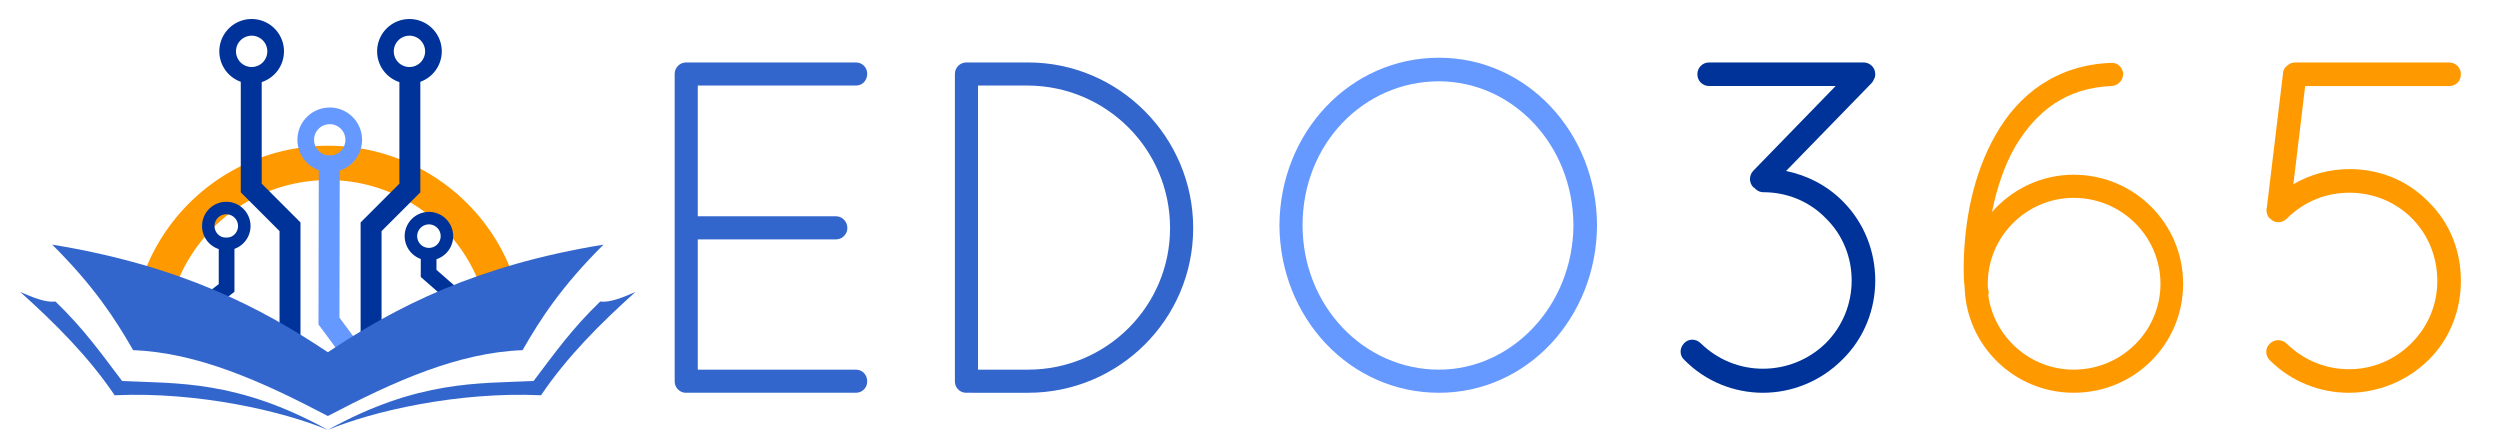<?xml version="1.0" encoding="UTF-8" standalone="no"?>
<svg
   xmlns:dc="http://purl.org/dc/elements/1.1/"
   xmlns:cc="http://creativecommons.org/ns#"
   xmlns:rdf="http://www.w3.org/1999/02/22-rdf-syntax-ns#"
   xmlns:svg="http://www.w3.org/2000/svg"
   xmlns="http://www.w3.org/2000/svg"
   id="svg968"
   version="1.1"
   viewBox="0 0 163 29"
   height="29mm"
   width="163mm">
  <defs
     id="defs962" />
  <g
     transform="translate(0,-268)"
     id="layer1">
    <g
       transform="translate(-18.143,177.649)"
       id="g1613">
      <path
         style="opacity:1;fill:none;fill-opacity:1;stroke:#ff9900;stroke-width:2.24;stroke-linecap:butt;stroke-linejoin:round;stroke-miterlimit:4;stroke-dasharray:none;stroke-dashoffset:0;stroke-opacity:1;paint-order:stroke fill markers"
         d="m 27.834,112.674 a 11.702,11.702 0 0 1 5.888,-10.155 11.702,11.702 0 0 1 11.739,0.064 11.702,11.702 0 0 1 5.777,10.219"
         id="path910-6" />
      <g
         transform="translate(-18.501,36.612)"
         id="g1023-6"
         style="opacity:1">
        <g
           id="g1040-1">
          <g
             id="g922-8"
             transform="translate(0,0.012)">
            <path
               id="path912-7"
               d="m 55.553,75.978 v -7.465 l -2.528,-2.528 v -7.89"
               style="fill:none;stroke:#003399;stroke-width:1.365;stroke-linecap:butt;stroke-linejoin:miter;stroke-miterlimit:4;stroke-dasharray:none;stroke-opacity:1" />
            <path
               transform="rotate(-90)"
               style="fill:none;fill-opacity:1;stroke:#003399;stroke-width:1.087;stroke-linecap:butt;stroke-linejoin:round;stroke-miterlimit:4;stroke-dasharray:none;stroke-opacity:1;paint-order:stroke fill markers"
               d="m -58.639,53.025 a 1.564,1.564 0 0 1 1.591,-1.537 1.564,1.564 0 0 1 1.537,1.591 1.564,1.564 0 0 1 -1.59,1.537 1.564,1.564 0 0 1 -1.538,-1.59"
               id="path914-92" />
          </g>
          <g
             transform="matrix(-1,0,0,1,116.392,0.012)"
             id="g922-3-0">
            <path
               id="path912-5-2"
               d="m 55.553,75.978 v -7.465 l -2.528,-2.528 v -7.89"
               style="fill:none;stroke:#003399;stroke-width:1.365;stroke-linecap:butt;stroke-linejoin:miter;stroke-miterlimit:4;stroke-dasharray:none;stroke-opacity:1" />
            <path
               transform="rotate(-90)"
               style="fill:none;fill-opacity:1;stroke:#003399;stroke-width:1.087;stroke-linecap:butt;stroke-linejoin:round;stroke-miterlimit:4;stroke-dasharray:none;stroke-opacity:1;paint-order:stroke fill markers"
               d="m -58.639,53.025 a 1.564,1.564 0 0 1 1.589,-1.537 1.564,1.564 0 0 1 1.539,1.586 1.564,1.564 0 0 1 -1.584,1.542 1.564,1.564 0 0 1 -1.545,-1.581"
               id="path914-6-3" />
          </g>
          <g
             id="g922-2-7"
             transform="translate(5.091,5.781)"
             style="stroke:#6699ff">
            <path
               id="path912-9-5"
               d="m 54.844,72.813 -0.301,-1.839 -1.541,-2.086 0.022,-10.783"
               style="fill:none;stroke:#6699ff;stroke-width:1.365;stroke-linecap:butt;stroke-linejoin:miter;stroke-miterlimit:4;stroke-dasharray:none;stroke-opacity:1" />
            <path
               transform="rotate(-90)"
               style="fill:none;fill-opacity:1;stroke:#6699ff;stroke-width:1.087;stroke-linecap:butt;stroke-linejoin:round;stroke-miterlimit:4;stroke-dasharray:none;stroke-opacity:1;paint-order:stroke fill markers"
               d="m -58.639,53.025 a 1.564,1.564 0 0 1 1.589,-1.537 1.564,1.564 0 0 1 1.539,1.586 1.564,1.564 0 0 1 -1.584,1.542 1.564,1.564 0 0 1 -1.545,-1.581"
               id="path914-1-9" />
          </g>
          <g
             id="g922-27-2"
             transform="matrix(0.75,0,0,0.75,24.821,26.329)">
            <path
               id="path912-0-2"
               d="M 55.553,64.387 V 62.529 L 53.025,60.316 V 58.104"
               style="fill:none;stroke:#003399;stroke-width:1.365;stroke-linecap:butt;stroke-linejoin:miter;stroke-miterlimit:4;stroke-dasharray:none;stroke-opacity:1" />
            <path
               transform="rotate(-90)"
               style="fill:none;fill-opacity:1;stroke:#003399;stroke-width:1.087;stroke-linecap:butt;stroke-linejoin:round;stroke-miterlimit:4;stroke-dasharray:none;stroke-opacity:1;paint-order:stroke fill markers"
               d="m -58.639,53.025 a 1.564,1.564 0 0 1 1.589,-1.537 1.564,1.564 0 0 1 1.539,1.586 1.564,1.564 0 0 1 -1.584,1.542 1.564,1.564 0 0 1 -1.545,-1.581"
               id="path914-9-8" />
          </g>
          <g
             id="g922-27-3-9"
             transform="matrix(-0.75,0,0,0.75,91.187,25.669)">
            <path
               id="path912-0-6-7"
               d="m 55.553,64.419 v 0 l -2.528,-1.961 v -4.365"
               style="fill:none;stroke:#003399;stroke-width:1.365;stroke-linecap:butt;stroke-linejoin:miter;stroke-miterlimit:4;stroke-dasharray:none;stroke-opacity:1" />
            <path
               transform="rotate(-90)"
               style="fill:none;fill-opacity:1;stroke:#003399;stroke-width:1.087;stroke-linecap:butt;stroke-linejoin:round;stroke-miterlimit:4;stroke-dasharray:none;stroke-opacity:1;paint-order:stroke fill markers"
               d="m -58.639,53.025 a 1.564,1.564 0 0 1 1.589,-1.537 1.564,1.564 0 0 1 1.539,1.586 1.564,1.564 0 0 1 -1.584,1.542 1.564,1.564 0 0 1 -1.545,-1.581"
               id="path914-9-0-3" />
          </g>
        </g>
      </g>
      <g
         id="g871-6"
         style="opacity:1;fill:#3366cc;stroke:none"
         transform="translate(-18.276,41.156)">
        <g
           id="g838-1"
           style="fill:#3366cc;stroke:none">
          <g
             id="g833-2"
             transform="translate(-0.114)"
             style="fill:#3366cc;stroke:none">
            <path
               id="path826-9"
               d="m 70.604,72.026 c 1.165,-2.03 2.531,-4.149 5.279,-6.882 -8.334,1.363 -13.537,4.059 -17.974,7.016 -4.437,-2.957 -9.64,-5.653 -17.974,-7.016 2.747,2.733 4.114,4.852 5.279,6.882 4.178,0.157 8.331,2.002 12.695,4.293 4.364,-2.29 8.517,-4.136 12.695,-4.293 z"
               style="fill:#3366cc;stroke:none;stroke-width:0.265px;stroke-linecap:butt;stroke-linejoin:miter;stroke-opacity:1" />
          </g>
          <path
             style="fill:#3366cc;stroke:none;stroke-width:0.265px;stroke-linecap:butt;stroke-linejoin:miter;stroke-opacity:1"
             d="m 71.695,74.966 c 1.704,-2.53 3.894,-4.701 6.151,-6.733 -0.823,0.358 -1.661,0.703 -2.295,0.622 -1.866,1.806 -2.904,3.283 -4.342,5.18 -3.508,0.176 -7.5,-0.088 -13.424,3.195 2.899,-1.218 8.458,-2.512 13.91,-2.264 z"
             id="path830-3" />
        </g>
        <g
           id="g838-3-1"
           transform="matrix(-1,0,0,1,115.588,0)"
           style="fill:#3366cc;stroke:none">
          <g
             id="g833-6-9"
             transform="translate(-0.114)"
             style="fill:#3366cc;stroke:none" />
          <path
             style="fill:#3366cc;stroke:none;stroke-width:0.265px;stroke-linecap:butt;stroke-linejoin:miter;stroke-opacity:1"
             d="m 71.695,74.966 c 1.704,-2.53 3.894,-4.701 6.151,-6.733 -0.823,0.358 -1.661,0.703 -2.295,0.622 -1.866,1.806 -2.904,3.283 -4.342,5.18 -3.508,0.176 -7.5,-0.088 -13.424,3.195 2.899,-1.218 8.458,-2.512 13.91,-2.264 z"
             id="path830-5-4" />
        </g>
      </g>
      <g
         id="text1147"
         style="font-style:normal;font-variant:normal;font-weight:normal;font-stretch:normal;font-size:14.423px;line-height:0;font-family:Lato;-inkscape-font-specification:Lato;letter-spacing:0px;word-spacing:0px;fill:#000000;fill-opacity:1;stroke:none;stroke-width:0.361"
         aria-label="EDO365">
        <path
           id="path1653"
           style="font-style:normal;font-variant:normal;font-weight:normal;font-stretch:normal;font-family:Quicksand;-inkscape-font-specification:Quicksand;fill:#3366cc;stroke-width:0.361"
           d="m 62.132,115.221 c 0,0.4 0.308,0.708 0.677,0.738 h 0.062 0.092 10.984 c 0.431,0 0.738,-0.338 0.738,-0.738 0,-0.431 -0.308,-0.769 -0.738,-0.769 H 63.639 v -8.492 h 9.015 c 0.4,0 0.738,-0.338 0.738,-0.738 0,-0.431 -0.338,-0.769 -0.738,-0.769 h -9.015 v -8.523 h 10.308 c 0.431,0 0.738,-0.338 0.738,-0.769 0,-0.4 -0.308,-0.738 -0.738,-0.738 h -11.015 -0.062 c -0.4,0 -0.738,0.338 -0.738,0.738 z" />
        <path
           id="path1655"
           style="font-style:normal;font-variant:normal;font-weight:normal;font-stretch:normal;font-family:Quicksand;-inkscape-font-specification:Quicksand;fill:#3366cc;stroke-width:0.361"
           d="m 85.17,115.96 c 5.938,0 10.769,-4.8 10.769,-10.738 0,-5.938 -4.831,-10.8 -10.769,-10.8 h -3.938 -0.092 c -0.4,0 -0.738,0.338 -0.738,0.738 v 20.061 c 0,0.4 0.308,0.708 0.677,0.738 h 0.123 z m -3.261,-1.508 V 95.929 h 3.261 c 5.108,0.031 9.261,4.154 9.261,9.292 0,5.108 -4.154,9.231 -9.261,9.231 z" />
        <path
           id="path1657"
           style="fill:#6699ff;stroke-width:0.361"
           d="m 101.562,105.037 c 0.031,6.031 4.585,10.923 10.4,10.923 5.754,0 10.277,-4.892 10.308,-10.923 -0.031,-6.031 -4.554,-10.923 -10.308,-10.923 -5.815,0 -10.369,4.892 -10.4,10.923 z m 1.508,0 c 0,-5.323 4,-9.384 8.892,-9.384 4.738,0 8.738,4.061 8.769,9.384 -0.031,5.261 -4.031,9.415 -8.769,9.415 -4.892,0 -8.892,-4.154 -8.892,-9.415 z" />
        <path
           id="path1659"
           style="font-style:normal;font-variant:normal;font-weight:normal;font-stretch:normal;font-family:Quicksand;-inkscape-font-specification:Quicksand;fill:#003399;stroke-width:0.361"
           d="m 140.318,95.529 c 0.061,-0.092 0.092,-0.215 0.092,-0.338 0,-0.431 -0.338,-0.769 -0.769,-0.769 h -10.061 c -0.431,0 -0.769,0.338 -0.769,0.769 0,0.431 0.338,0.769 0.769,0.769 h 8.246 l -5.354,5.508 c -0.308,0.308 -0.308,0.8 0,1.108 0,0 0.031,0 0.031,0 0.154,0.185 0.369,0.308 0.615,0.308 1.477,0 2.954,0.554 4.061,1.692 1.138,1.108 1.692,2.585 1.692,4.061 0,1.477 -0.554,2.954 -1.692,4.092 -1.138,1.108 -2.615,1.662 -4.092,1.662 -1.477,0 -2.923,-0.554 -4.061,-1.662 -0.308,-0.308 -0.8,-0.308 -1.077,0 -0.308,0.308 -0.308,0.8 0,1.077 1.415,1.446 3.292,2.154 5.138,2.154 0,0 0,0 0,0 1.877,0 3.754,-0.738 5.169,-2.154 1.446,-1.415 2.154,-3.292 2.154,-5.169 0,-1.877 -0.708,-3.754 -2.123,-5.169 -1.046,-1.046 -2.338,-1.692 -3.692,-1.969 l 5.569,-5.723 c 0.061,-0.062 0.123,-0.154 0.154,-0.246 z" />
        <path
           id="path1661"
           style="font-style:normal;font-variant:normal;font-weight:normal;font-stretch:normal;font-family:Quicksand;-inkscape-font-specification:Quicksand;fill:#ff9900;stroke-width:0.361"
           d="m 146.176,107.683 c 0,0.492 0,0.954 0.061,1.415 0.123,3.815 3.261,6.861 7.108,6.861 3.969,0 7.138,-3.169 7.138,-7.108 0,-3.908 -3.169,-7.108 -7.138,-7.108 -2.123,0 -4.031,0.954 -5.323,2.431 0.308,-1.538 0.8,-3.046 1.538,-4.308 1.354,-2.246 3.261,-3.785 6.277,-3.908 0.4,-0.031 0.738,-0.369 0.738,-0.8 -0.031,-0.4 -0.369,-0.738 -0.769,-0.708 -3.569,0.123 -6.061,2.062 -7.538,4.677 -1.477,2.554 -2.062,5.692 -2.092,8.554 z m 1.569,1.169 c 0,-3.077 2.523,-5.6 5.6,-5.6 3.138,0 5.661,2.523 5.661,5.6 0,3.077 -2.523,5.6 -5.661,5.6 -2.831,0 -5.2,-2.123 -5.569,-4.861 0.031,-0.061 0.031,-0.123 0.031,-0.215 -0.031,-0.123 -0.061,-0.246 -0.061,-0.4 z" />
        <path
           id="path1663"
           style="font-style:normal;font-variant:normal;font-weight:normal;font-stretch:normal;font-family:Quicksand;-inkscape-font-specification:Quicksand;fill:#ff9900;stroke-width:0.361"
           d="m 171.301,115.96 c 1.846,0 3.754,-0.738 5.169,-2.123 1.446,-1.415 2.123,-3.323 2.123,-5.169 0,-1.908 -0.677,-3.754 -2.123,-5.169 -1.415,-1.446 -3.261,-2.123 -5.138,-2.123 -1.292,0 -2.554,0.338 -3.661,0.985 l 0.769,-6.4 h 9.384 c 0.431,0 0.769,-0.308 0.769,-0.769 0,-0.431 -0.338,-0.769 -0.769,-0.769 h -10.031 c -0.185,0 -0.369,0.062 -0.492,0.185 -0.185,0.123 -0.308,0.308 -0.308,0.554 l -1.046,8.677 c 0,0.061 -0.031,0.123 -0.031,0.154 0,0.092 0,0.185 0.031,0.246 0,0.031 0,0.061 0.031,0.092 v 0.031 c 0.031,0.092 0.092,0.185 0.185,0.246 0.277,0.308 0.769,0.308 1.077,0 1.138,-1.138 2.585,-1.692 4.092,-1.692 1.477,0 2.954,0.554 4.061,1.662 1.108,1.108 1.662,2.585 1.662,4.092 0,1.477 -0.554,2.923 -1.692,4.061 -1.138,1.138 -2.585,1.692 -4.061,1.692 -1.477,0 -2.923,-0.554 -4.061,-1.662 -0.308,-0.308 -0.8,-0.308 -1.108,0 -0.308,0.277 -0.308,0.769 0,1.077 1.415,1.415 3.292,2.123 5.169,2.123 z" />
      </g>
    </g>
  </g>
</svg>
